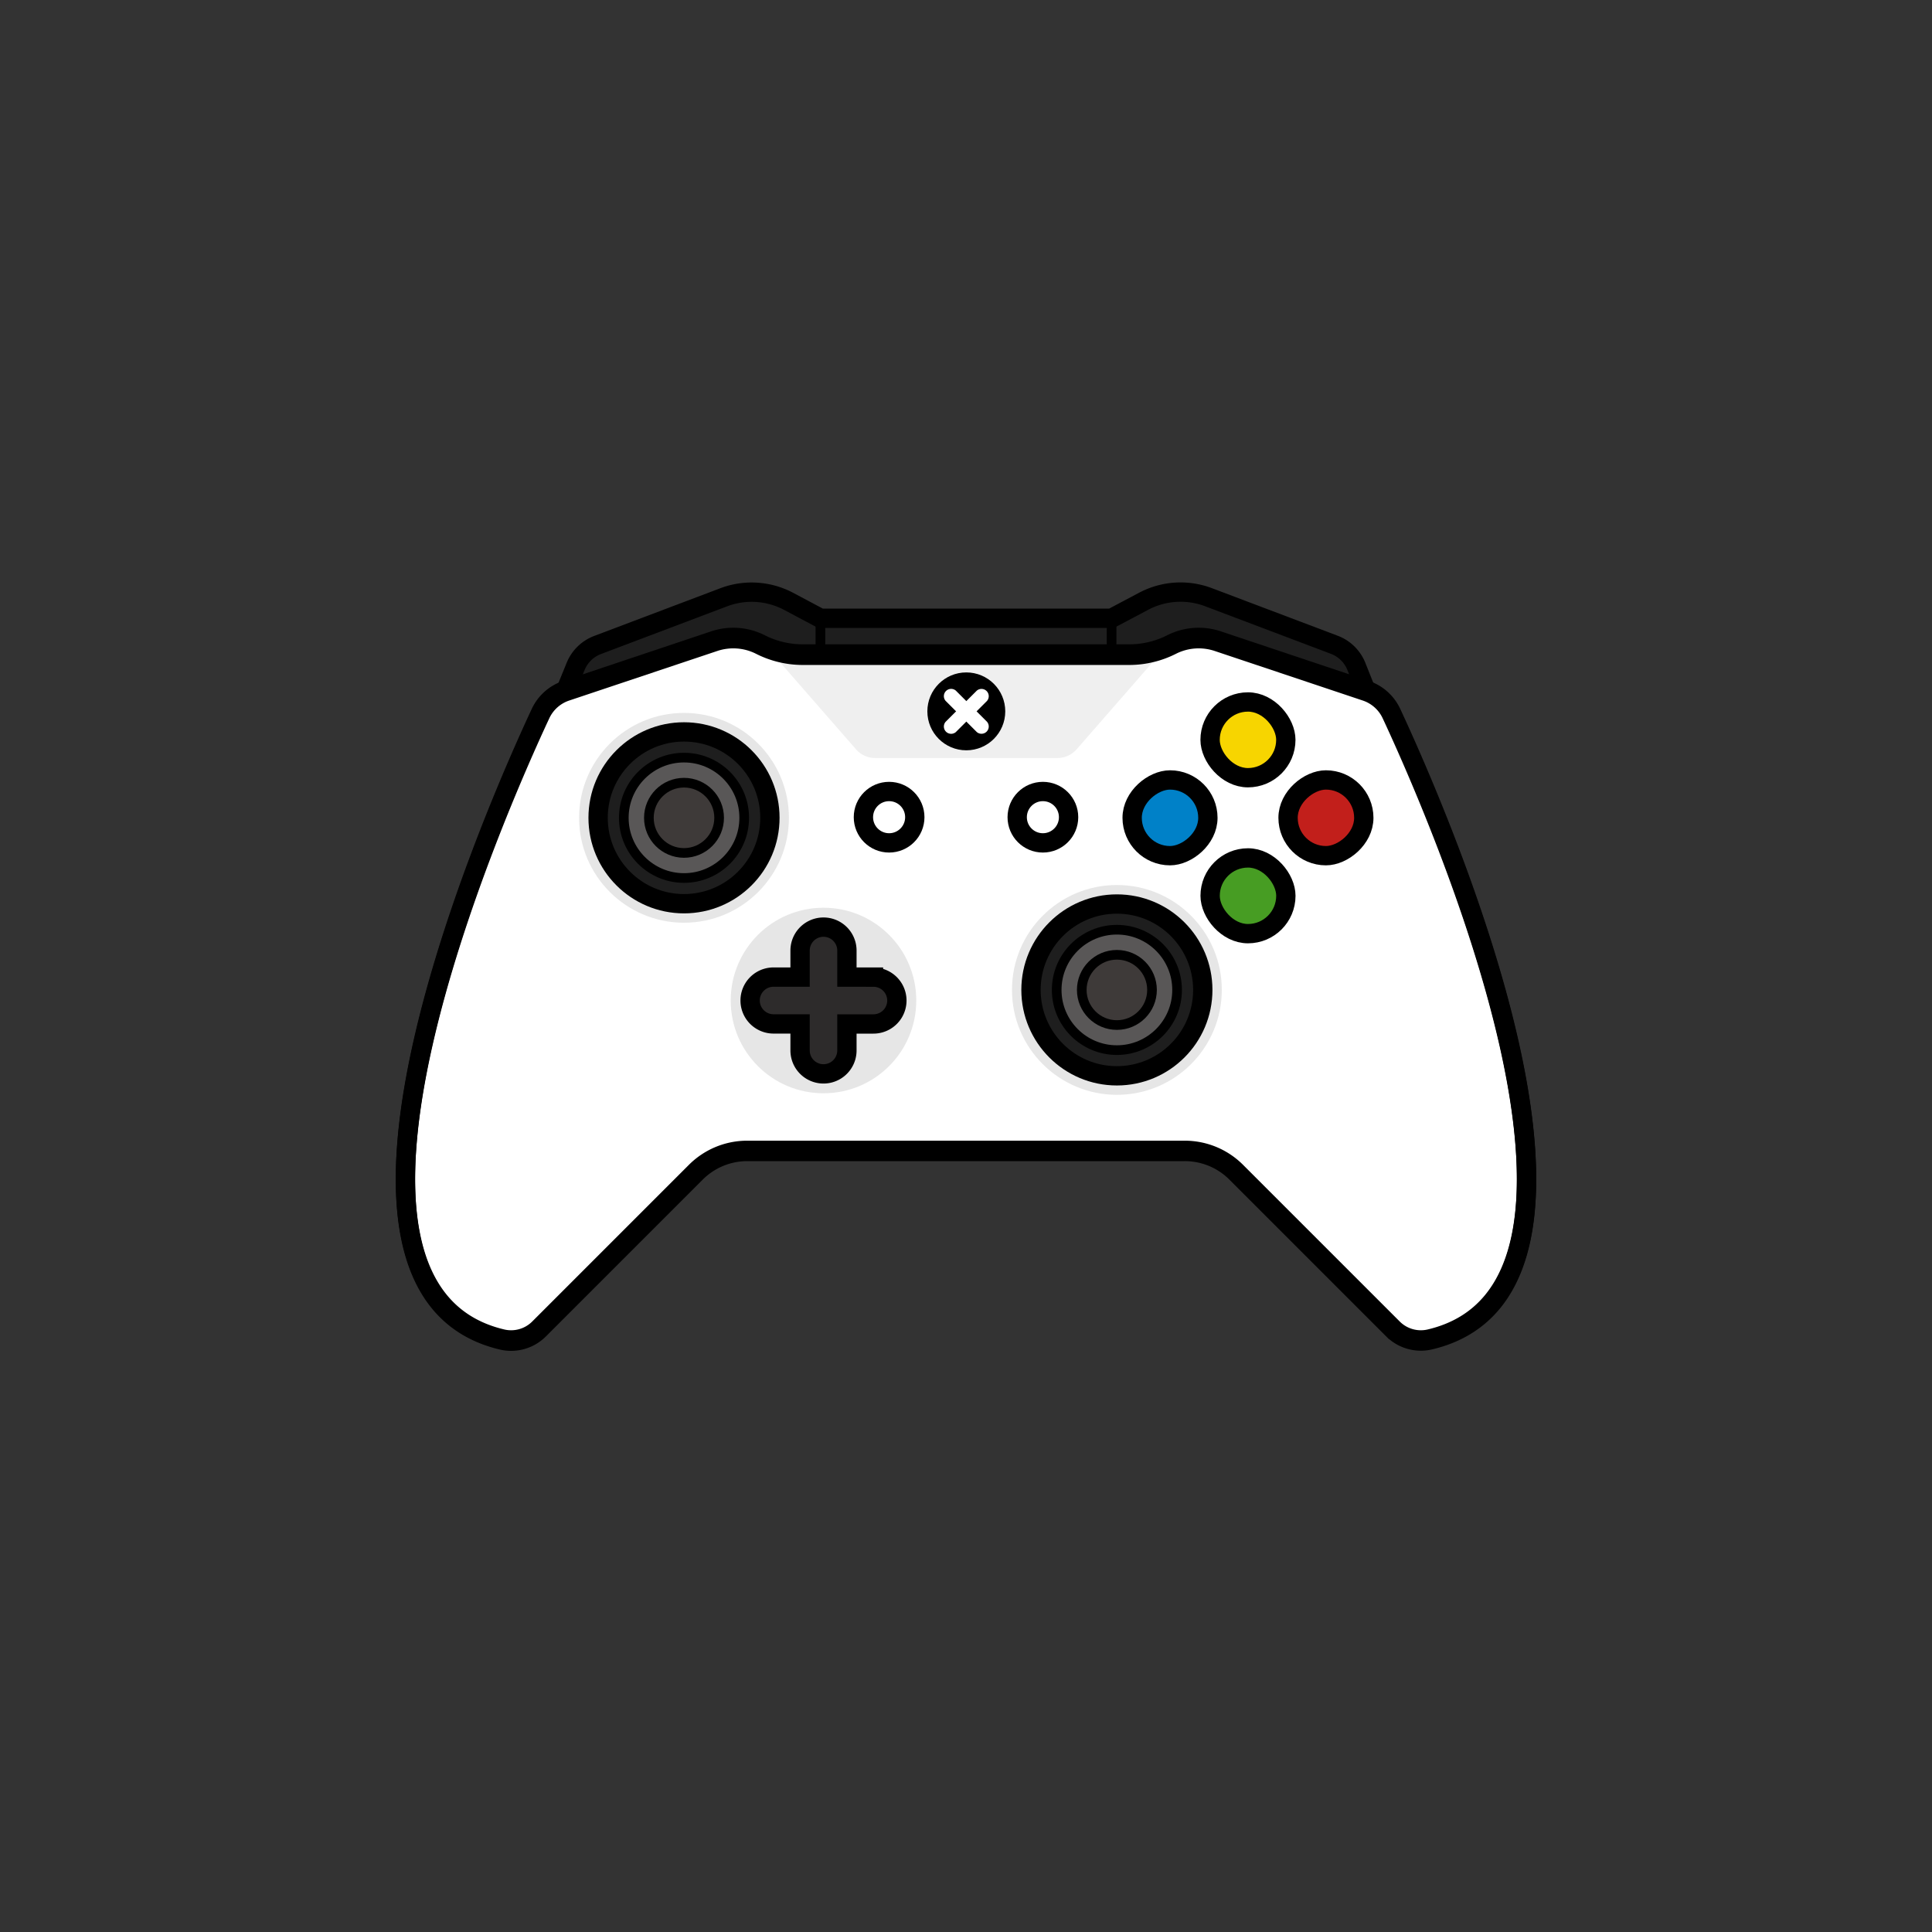 <?xml version="1.0" ?><svg viewBox="0 0 500 500" xmlns="http://www.w3.org/2000/svg"><rect x="0" y="0" width="500" height="500" fill="#333333" stroke="none"/><defs><style>.cls-1{fill:#1e1e1e;}.cls-1,.cls-10,.cls-11,.cls-13,.cls-14,.cls-2,.cls-5,.cls-6,.cls-7,.cls-8,.cls-9{stroke:#000;stroke-miterlimit:10;}.cls-1,.cls-10,.cls-11,.cls-13,.cls-2,.cls-7,.cls-8,.cls-9{stroke-width:5px;}.cls-12,.cls-2{fill:#fff;}.cls-3{fill:#efefef;}.cls-4{opacity:0.1;}.cls-5{fill:#595757;}.cls-14,.cls-5,.cls-6{stroke-width:2.5px;}.cls-6{fill:#3e3a39;}.cls-7{fill:#2d2b2b;}.cls-8{fill:#f7d500;}.cls-9{fill:#c21f1b;}.cls-10{fill:#479d23;}.cls-11{fill:#0081c8;}.cls-13,.cls-14{fill:none;}</style></defs><title/><g data-name="图层 1" id="图层_1"><path class="cls-1" d="M351,172.4a9.93,9.93,0,0,0-5.68-5.53l-32.55-12.31a20.42,20.42,0,0,0-16.71,1L287.68,160H212.32L204,155.58a20.42,20.42,0,0,0-16.71-1l-32.55,12.31A9.93,9.93,0,0,0,149,172.4l-2.53,6.19v34.35h207V178.6Z"/><path class="cls-2" d="M360.11,184.51a11.25,11.25,0,0,0-6.62-5.92l-38.34-12.83a15.54,15.54,0,0,0-11.82.81,24.3,24.3,0,0,1-10.74,2.68H207.41a24.3,24.3,0,0,1-10.74-2.68,15.54,15.54,0,0,0-11.82-.81L146.51,178.6a11.24,11.24,0,0,0-6.62,5.91c-11.67,25-66.21,148.77-9.91,162a10.22,10.22,0,0,0,9.54-2.75l40.54-40.54a18.82,18.82,0,0,1,13.31-5.51H306.62a18.82,18.82,0,0,1,13.31,5.51l40.54,40.54a10.22,10.22,0,0,0,9.54,2.75C426.32,333.28,371.78,209.54,360.11,184.51Z"/><path class="cls-3" d="M201.59,171.07l19.94,22.85a6.56,6.56,0,0,0,4.94,2.25h47.22a6.56,6.56,0,0,0,4.94-2.25l19.94-22.85c.32-.36.66-.71,1-1h-99C200.93,170.36,201.27,170.7,201.59,171.07Z"/><circle class="cls-2" cx="230.1" cy="211.49" r="6.65"/><circle class="cls-2" cx="269.9" cy="211.49" r="6.65"/><circle class="cls-4" cx="177.02" cy="211.65" r="27.15"/><circle class="cls-4" cx="289.05" cy="256.19" r="27.15"/><circle class="cls-1" cx="177.02" cy="211.65" r="22.23"/><circle class="cls-4" cx="213.12" cy="258.93" r="24.01"/><circle class="cls-5" cx="177.02" cy="211.65" r="15.58"/><circle class="cls-6" cx="177.02" cy="211.65" r="9.09"/><circle class="cls-1" cx="289.05" cy="256.19" r="22.23"/><circle class="cls-5" cx="289.05" cy="256.19" r="15.58"/><circle class="cls-6" cx="289.05" cy="256.19" r="9.09"/><path class="cls-7" d="M226.05,252.87h-6.87V246a6.06,6.06,0,0,0-12.12,0v6.87h-6.87a6.06,6.06,0,0,0,0,12.12h6.87v6.87a6.06,6.06,0,0,0,12.12,0V265h6.87a6.06,6.06,0,1,0,0-12.12Z"/><rect class="cls-8" height="19.6" rx="9.8" ry="9.8" width="19.6" x="313.17" y="181.67"/><rect class="cls-9" height="19.6" rx="9.8" ry="9.8" transform="translate(554.8 -131.5) rotate(90)" width="19.6" x="333.35" y="201.85"/><rect class="cls-10" height="19.6" rx="9.8" ry="9.8" transform="translate(645.95 463.66) rotate(180)" width="19.6" x="313.17" y="222.03"/><rect class="cls-11" height="19.6" rx="9.8" ry="9.8" transform="translate(91.15 514.45) rotate(-90)" width="19.6" x="293" y="201.85"/><circle cx="250.08" cy="184.1" r="10.08"/><path class="cls-12" d="M252.79,178.74l-8.07,8.07a1.88,1.88,0,0,0,2.65,2.65l8.07-8.07a1.88,1.88,0,0,0-2.65-2.65Z"/><path class="cls-12" d="M255.44,186.8l-8.07-8.07a1.88,1.88,0,0,0-2.65,2.65l8.07,8.07a1.88,1.88,0,0,0,2.65-2.65Z"/><path class="cls-13" d="M360.11,184.85a11.25,11.25,0,0,0-6.62-5.92L315.15,166.1a15.54,15.54,0,0,0-11.82.81,24.3,24.3,0,0,1-10.74,2.68H207.41a24.3,24.3,0,0,1-10.74-2.68,15.54,15.54,0,0,0-11.82-.81l-38.34,12.83a11.24,11.24,0,0,0-6.62,5.91c-11.67,25-66.21,148.77-9.91,162a10.22,10.22,0,0,0,9.54-2.75l40.54-40.54A18.82,18.82,0,0,1,193.38,298H306.62a18.82,18.82,0,0,1,13.31,5.51l40.54,40.54a10.22,10.22,0,0,0,9.54,2.75C426.32,333.61,371.78,209.87,360.11,184.85Z"/><line class="cls-14" x1="212.32" x2="212.32" y1="159.96" y2="169.26"/><line class="cls-14" x1="287.68" x2="287.68" y1="159.96" y2="169.26"/></g></svg>